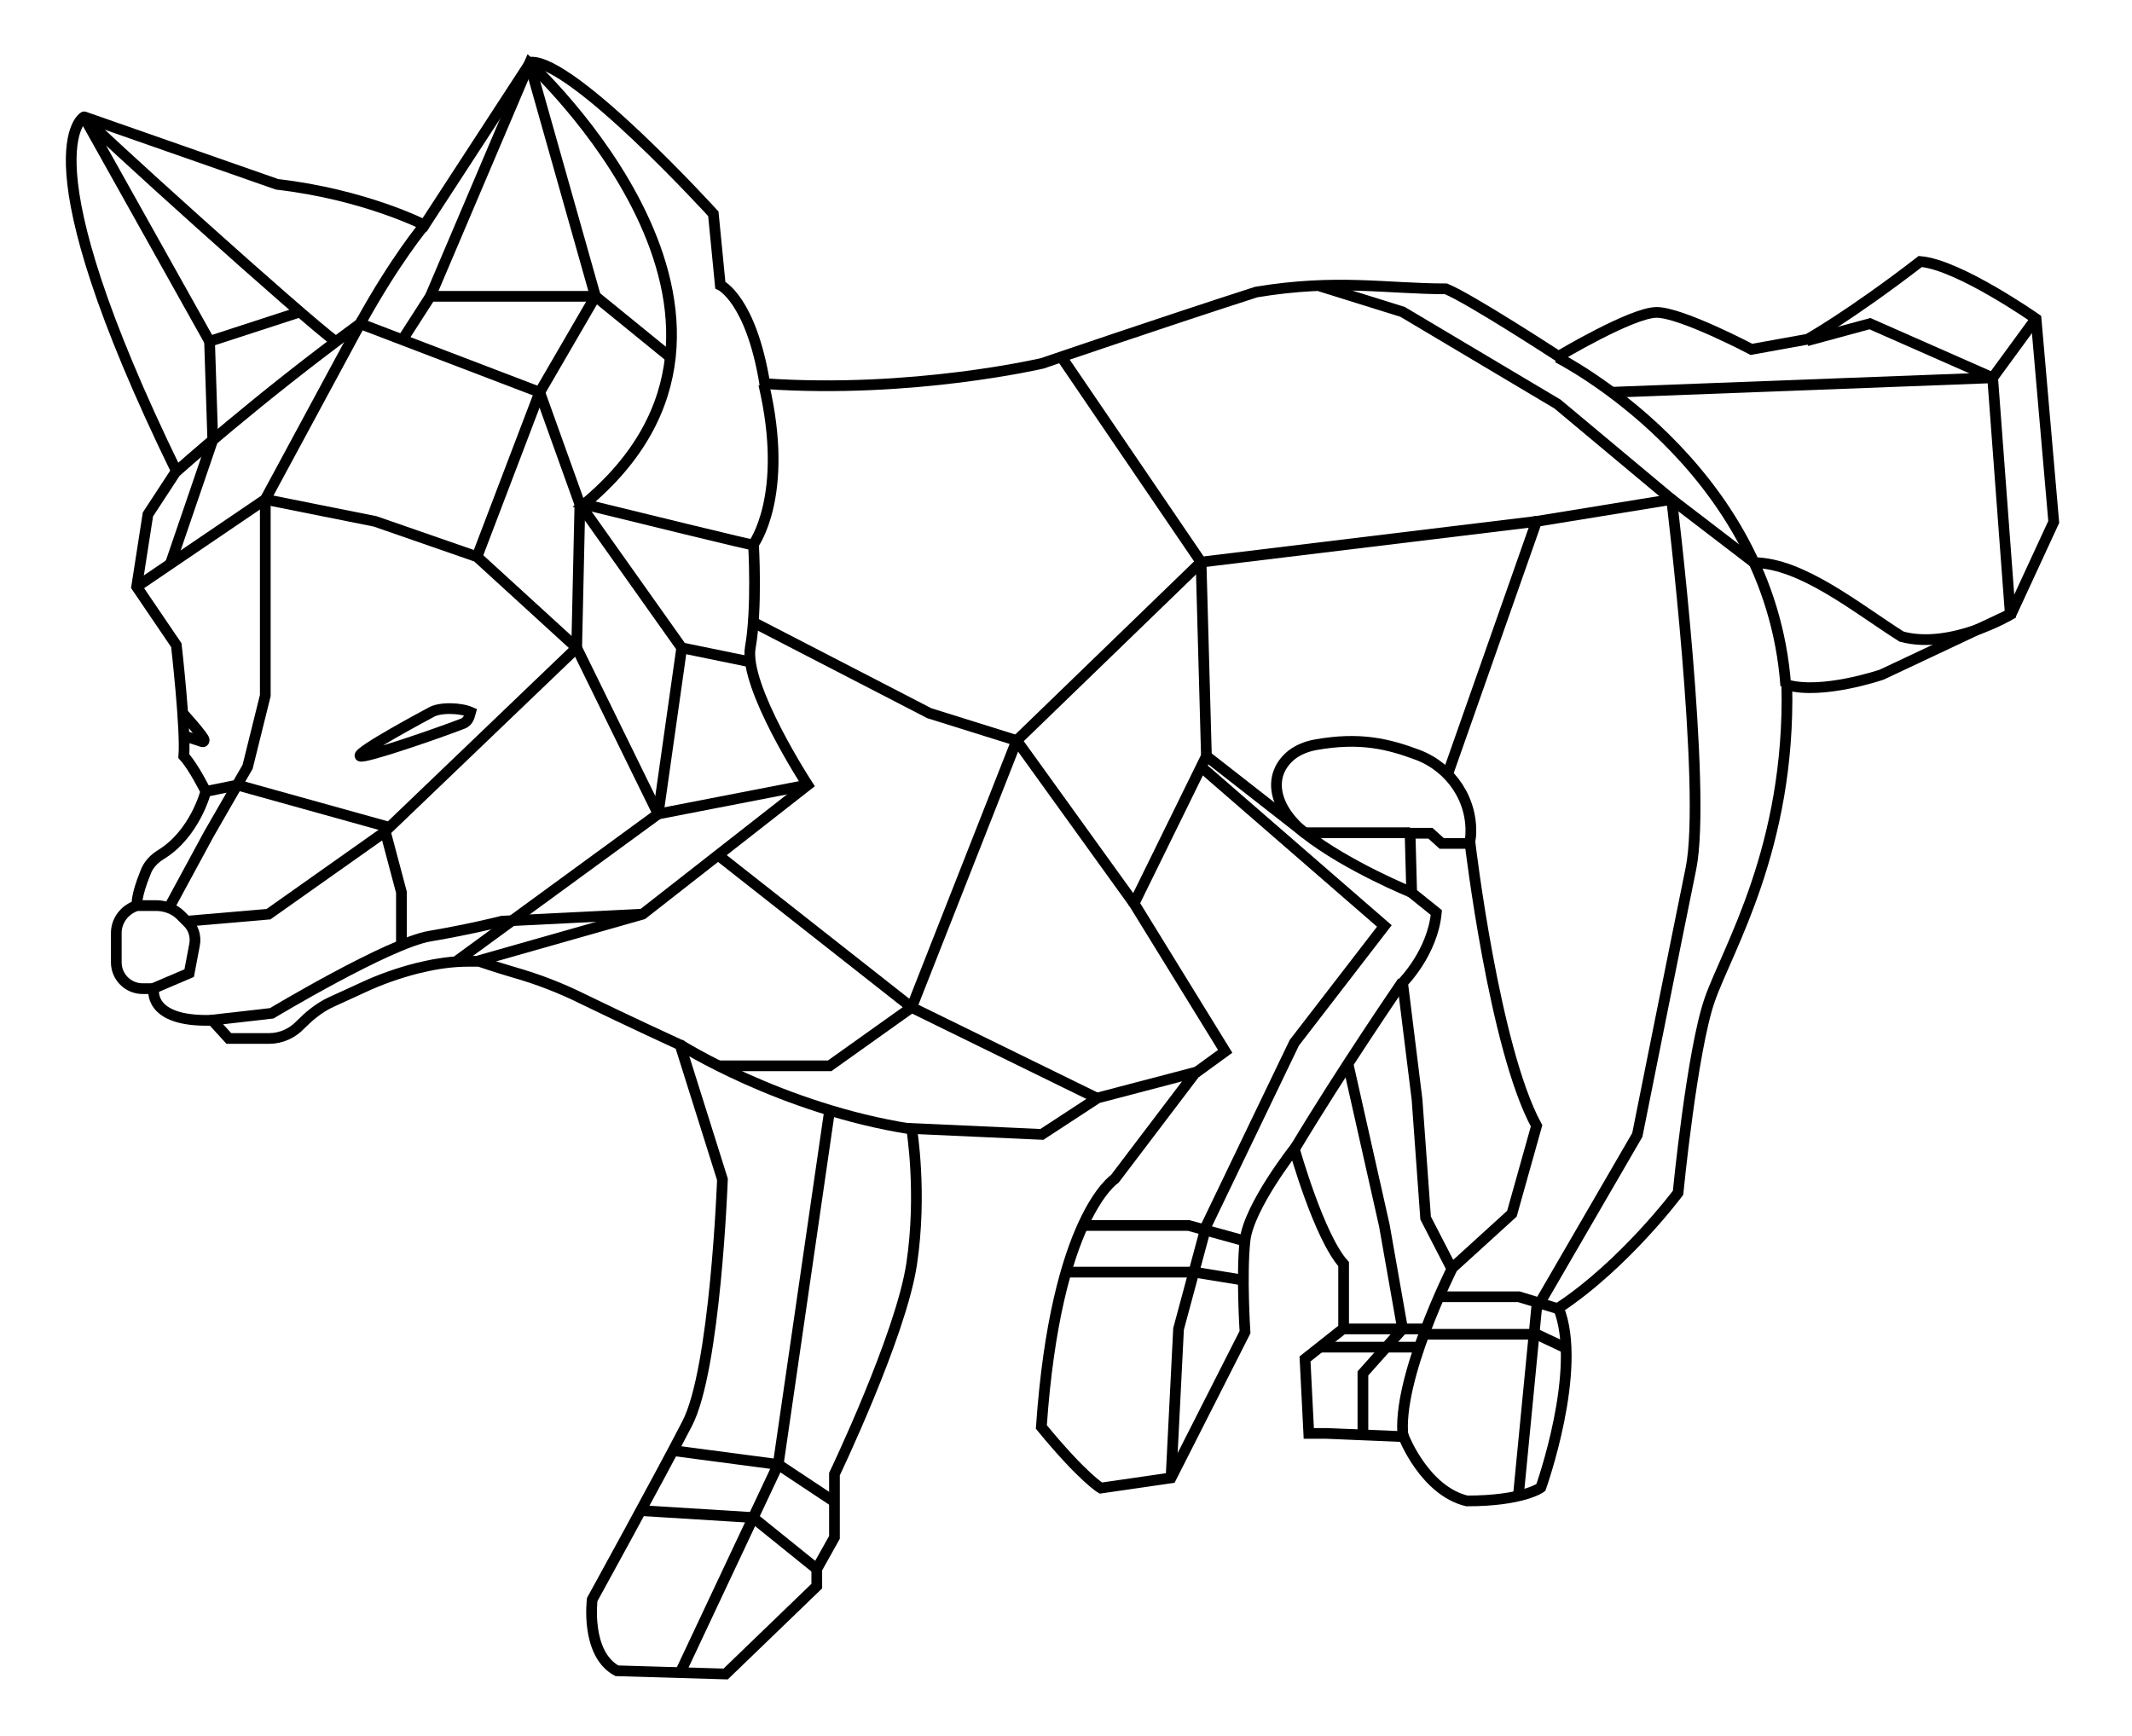 <?xml version="1.0" encoding="utf-8"?>
<!-- Generator: Adobe Illustrator 18.1.1, SVG Export Plug-In . SVG Version: 6.00 Build 0)  -->
<svg version="1.1" xmlns="http://www.w3.org/2000/svg" xmlns:xlink="http://www.w3.org/1999/xlink" x="0px" y="0px"
	 viewBox="0 0 397.8 324" enable-background="new 0 0 397.8 324" xml:space="preserve">
<g id="Layer_1">
	<g>
		<path fill="none" stroke="#000000" stroke-width="2" stroke-miterlimit="10" d="M32.9,87.9L27.6,96l-2.1,13.5l7.4,10.9
			c0,0,1.8,15.7,1.4,20.7c1.9,2.1,4.1,6.6,4.1,6.6s-2,7.9-8.4,11.8c-1.3,0.8-2.3,1.9-2.8,3.2c-2,4.9-1.6,6.2-1.6,6.2l-0.8,0.4
			c-1.9,0.9-3.1,2.8-3.1,4.8v5.5c0,2.7,2.2,4.9,4.9,4.9h2.1c0,0-1.3,6.3,10.9,5.9l3.1,3.4h7.5c2.3,0,4.4-1,5.9-2.6
			c1.4-1.4,3.3-3.1,5.7-4.2c1.8-0.8,3.9-1.8,5.9-2.7c3.2-1.5,6.6-2.7,10.1-3.6l0.9-0.2c2.9-0.7,5.8-1.1,8.8-1.1l1.9,0
			c0,0,2.9,1,6.3,2c4.6,1.3,9,3,13.2,5.1c8,3.9,18,8.5,18,8.5l7.9,25.1c0,0-1.3,35.5-6.6,45.6c-5.2,10.1-17.7,32.8-17.7,32.8
			s-1.3,10.1,4.6,13.3l20.3,0.6l17-16.4v-3.2l3.3-5.9v-11.8c0,0,12.4-25.9,14.4-39.2c2-13.3,0-25.3,0-25.3l24.3,1.1l10.4-6.8
			l18.3-4.8L208,220c0,0-11,7.1-13.7,46.3c7.8,9.5,11.1,11.4,11.1,11.4l13.1-1.9l13.8-27.2c0,0-0.7-10.7,0-17.1
			c0.7-6.3,9.2-17.1,9.2-17.1s4.6,16.4,9.2,21.5v12l-7.2,5.7l0.7,13.9h3.3l14.4,0.6c0,0,3.9,10.1,11.8,12c10.5,0,13.8-2.5,13.8-2.5
			s7.9-22.1,3.3-33.5c12.4-8.2,22.3-21.5,22.3-21.5s2.6-26.5,5.9-36c3.3-9.5,15.1-28.4,14.4-58.8c6.6,1.9,17.7-1.9,17.7-1.9
			l24.2-11.4l7.9-17.1l-3.3-37.9c0,0-14.4-10.1-21.6-10.7c-13.1,10.1-21,14.5-21,14.5l-10.5,1.9c0,0-13.1-6.9-17.7-6.9
			s-18.3,8.2-18.3,8.2s-16.4-10.7-21-12.6c-11.1,0-20.3-1.9-35.4,0.6c-17.7,5.7-39.9,13.3-39.9,13.3s-24.3,5.7-51.8,3.8
			c-2.6-15.8-8.3-18.4-8.3-18.4l-1.3-13.3c0,0-26.2-28.8-34.1-28.3L79.2,42c0,0-11.1-5.7-27.5-7.6l-36-12.6
			C15.6,21.8,3.9,28.4,32.9,87.9z"/>
		<path fill="none" stroke="#000000" stroke-width="2" stroke-miterlimit="10" d="M261.8,268.2c-1.3-10.7,9.2-31.6,9.2-31.6
			l11.1-10.1l0,0l4.6-16.4c-7.9-14.5-12.4-52.7-12.4-52.7H269l-2.1-1.9h-3.8l0.3,11.1l4.6,3.7c-0.7,7.5-6.3,13.1-6.3,13.1l2.7,21.8
			l1.6,22.1l4.9,9.5"/>
		<path fill="none" stroke="#000000" stroke-width="2" stroke-miterlimit="10" d="M290.6,66.7c0,0,39.6,19.9,42.6,61.3"/>
		<path fill="none" stroke="#000000" stroke-width="2" stroke-miterlimit="10" d="M274.2,157.4c0,0,0.1-0.5,0.2-1.3
			c0.5-6.7-3.6-12.8-9.8-15.2c-5.6-2.1-10.9-3.4-19.2-1.9c-1.6,0.3-3.1,0.9-4.3,1.8c-4.8,3.8-3.5,10,2.4,14.7
			c7.9,6.2,20,11.1,20,11.1"/>
		<path fill="none" stroke="#000000" stroke-width="2" stroke-miterlimit="10" d="M126.8,194.9c0,0,18.9,12,43.2,15.8"/>
		<path fill="none" stroke="#000000" stroke-width="2" stroke-miterlimit="10" d="M79.2,42c0,0-5.4,6.4-12,18.4
			c-19,13.9-34.3,27.6-34.3,27.6"/>
		<path fill="none" stroke="#000000" stroke-width="2" stroke-miterlimit="10" d="M62.6,63.7c-5.5-3.9-46.3-40.7-47-42l23.5,42"/>
		<path fill="none" stroke="#000000" stroke-width="2" stroke-miterlimit="10" d="M140.6,101.7c0,0,0.7,11.8-0.6,19.1
			c-1.3,7.3,10.7,25.7,10.7,25.7l-30.8,24.1l-30.6,8.7"/>
		<polyline fill="none" stroke="#000000" stroke-width="2" stroke-miterlimit="10" points="108.2,94.1 127.2,120.9 122.8,151.9 
			85.3,179.3 		"/>
		<path fill="none" stroke="#000000" stroke-width="2" stroke-miterlimit="10" d="M28.5,184.5l6.8-2.9l1-5.3
			c0.3-1.6-0.2-3.2-1.4-4.3l-1.2-1.2c-1.2-1.2-2.9-1.8-4.6-1.8h-3.7"/>
		<path fill="none" stroke="#000000" stroke-width="2" stroke-miterlimit="10" d="M261.7,183.2c0,0-11.4,16.6-20.2,31.3"/>
		<polyline fill="none" stroke="#000000" stroke-width="2" stroke-miterlimit="10" points="125.5,270.7 145.2,273.3 155.6,280.2 		
			"/>
		<polyline fill="none" stroke="#000000" stroke-width="2" stroke-miterlimit="10" points="202.1,228.7 221.8,228.7 232.3,231.6 		
			"/>
		<polyline fill="none" stroke="#000000" stroke-width="2" stroke-miterlimit="10" points="250.6,248 261.7,248 266,248 		"/>
		<polyline fill="none" stroke="#000000" stroke-width="2" stroke-miterlimit="10" points="268.5,242 283.4,242 290.6,244.2 		"/>
		<path fill="none" stroke="#000000" stroke-width="2" stroke-miterlimit="10" d="M270.1,144.5l16.6-47.2l25.2-4.1l15.4,11.8
			c8.9,0.1,19,8.4,27.5,13.8c9.2,2.5,20.3-4.1,20.3-4.1l-3.3-44.2l-22.9-10.1l-11.8,3.2"/>
		<polyline fill="none" stroke="#000000" stroke-width="2" stroke-miterlimit="10" points="74.9,63.7 80.3,55.3 111.1,55.3 
			125.1,66.7 		"/>
		<path fill="none" stroke="#000000" stroke-width="2" stroke-miterlimit="10" d="M67.2,141.1c-1-0.6,13.1-8.1,13.1-8.1
			c1.7-1.1,5.7-0.9,7.5-0.1l-0.2,0.7c-0.2,0.7-0.7,1.3-1.4,1.5C82.1,136.7,68,141.6,67.2,141.1z"/>
		<path fill="none" stroke="#000000" stroke-width="2" stroke-miterlimit="10" d="M34.1,133.1c0,0,4,4.4,4,5s-0.7,0.2-0.7,0.2
			l-3.1-1"/>
		<polyline fill="none" stroke="#000000" stroke-width="2" stroke-miterlimit="10" points="31.8,168.9 39,155.6 46.2,143.1 
			49.5,129.8 49.5,114.1 49.5,93.2 67.2,60.4 100.7,73.2 108.2,94.1 		"/>
		<line fill="none" stroke="#000000" stroke-width="2" stroke-miterlimit="10" x1="243.4" y1="155.4" x2="263.1" y2="155.4"/>
		<polyline fill="none" stroke="#000000" stroke-width="2" stroke-miterlimit="10" points="243.4,155.4 225.1,141.1 211.6,168.6 
			228.6,196.2 223.1,200.2 		"/>
		<polyline fill="none" stroke="#000000" stroke-width="2" stroke-miterlimit="10" points="134,159.6 170.1,188 204.8,205 		"/>
		<polyline fill="none" stroke="#000000" stroke-width="2" stroke-miterlimit="10" points="224.1,143.1 258.3,172.8 241.5,194.6 
			225.1,228.7 219.9,248 218.5,275.8 		"/>
		<path fill="none" stroke="#000000" stroke-width="2" stroke-miterlimit="10" d="M283.3,279.2l3.4-35l18.8-32.4c0,0,7-35,10-49.7
			s-3.6-68.9-3.6-68.9l-21.3-17.8l-28.9-17.2l-15.4-4.8"/>
		<polyline fill="none" stroke="#000000" stroke-width="2" stroke-miterlimit="10" points="300.8,73.2 371.8,70.5 379.7,59.7 		"/>
		<polyline fill="none" stroke="#000000" stroke-width="2" stroke-miterlimit="10" points="154.8,207.2 145.2,273.3 126.8,312.4 		
			"/>
		<polyline fill="none" stroke="#000000" stroke-width="2" stroke-miterlimit="10" points="251.6,198.9 258.3,228.7 261.7,248 
			254.3,256.3 254.3,267.7 		"/>
		<polyline fill="none" stroke="#000000" stroke-width="2" stroke-miterlimit="10" points="225.1,141.1 224.1,104.9 198.1,66.7 		
			"/>
		<polyline fill="none" stroke="#000000" stroke-width="2" stroke-miterlimit="10" points="211.6,168.6 189.7,138.2 173.4,133.1 
			140.5,116.1 		"/>
		<polyline fill="none" stroke="#000000" stroke-width="2" stroke-miterlimit="10" points="189.7,138.2 224.1,104.9 286.7,97.3 		
			"/>
		<polyline fill="none" stroke="#000000" stroke-width="2" stroke-miterlimit="10" points="189.7,138.2 170.1,188 154.8,198.9 
			134,198.9 		"/>
		<polyline fill="none" stroke="#000000" stroke-width="2" stroke-miterlimit="10" points="150.6,146.5 122.8,151.9 107.6,120.9 
			89,103.9 70,97.3 49.5,93.2 25.5,109.5 		"/>
		<path fill="none" stroke="#000000" stroke-width="2" stroke-miterlimit="10" d="M80.3,55.3l18.5-43.5c0,0,52.1,47.6,10.2,82.3
			c33.4,8.2,31.5,7.6,31.5,7.6s6.9-9.1,2-30"/>
		<polyline fill="none" stroke="#000000" stroke-width="2" stroke-miterlimit="10" points="89,103.9 100.7,73.2 111.1,55.3 
			98.8,11.8 		"/>
		<polyline fill="none" stroke="#000000" stroke-width="2" stroke-miterlimit="10" points="31.8,105.2 39.7,82.1 39.1,63.7 56,58.2 
					"/>
		<polyline fill="none" stroke="#000000" stroke-width="2" stroke-miterlimit="10" points="35,171.9 50.1,170.6 71.6,155.4 
			107.6,120.9 108.2,94.1 		"/>
		<polyline fill="none" stroke="#000000" stroke-width="2" stroke-miterlimit="10" points="74.9,176.4 74.9,166.5 71.6,154.1 
			44.3,146.5 38.4,147.7 		"/>
		<path fill="none" stroke="#000000" stroke-width="2" stroke-miterlimit="10" d="M119.8,170.6l-26.1,1.3c0,0-5.8,1.5-13.5,2.8
			s-29.5,14.4-29.5,14.4l-11.4,1.3"/>
		<line fill="none" stroke="#000000" stroke-width="2" stroke-miterlimit="10" x1="127.2" y1="120.9" x2="139.9" y2="123.5"/>
		<polyline fill="none" stroke="#000000" stroke-width="2" stroke-miterlimit="10" points="152.4,292.8 140.5,283.2 119.5,281.9 		
			"/>
		<polyline fill="none" stroke="#000000" stroke-width="2" stroke-miterlimit="10" points="232,238.9 222.8,237.4 199,237.4 		"/>
		<polyline fill="none" stroke="#000000" stroke-width="2" stroke-miterlimit="10" points="265.2,251.4 259.8,251.4 246.3,251.4 		
			"/>
		<polyline fill="none" stroke="#000000" stroke-width="2" stroke-miterlimit="10" points="292,251.5 286.7,249 266,249 		"/>
	</g>
</g>
<g id="notes" display="none">
</g>
</svg>
